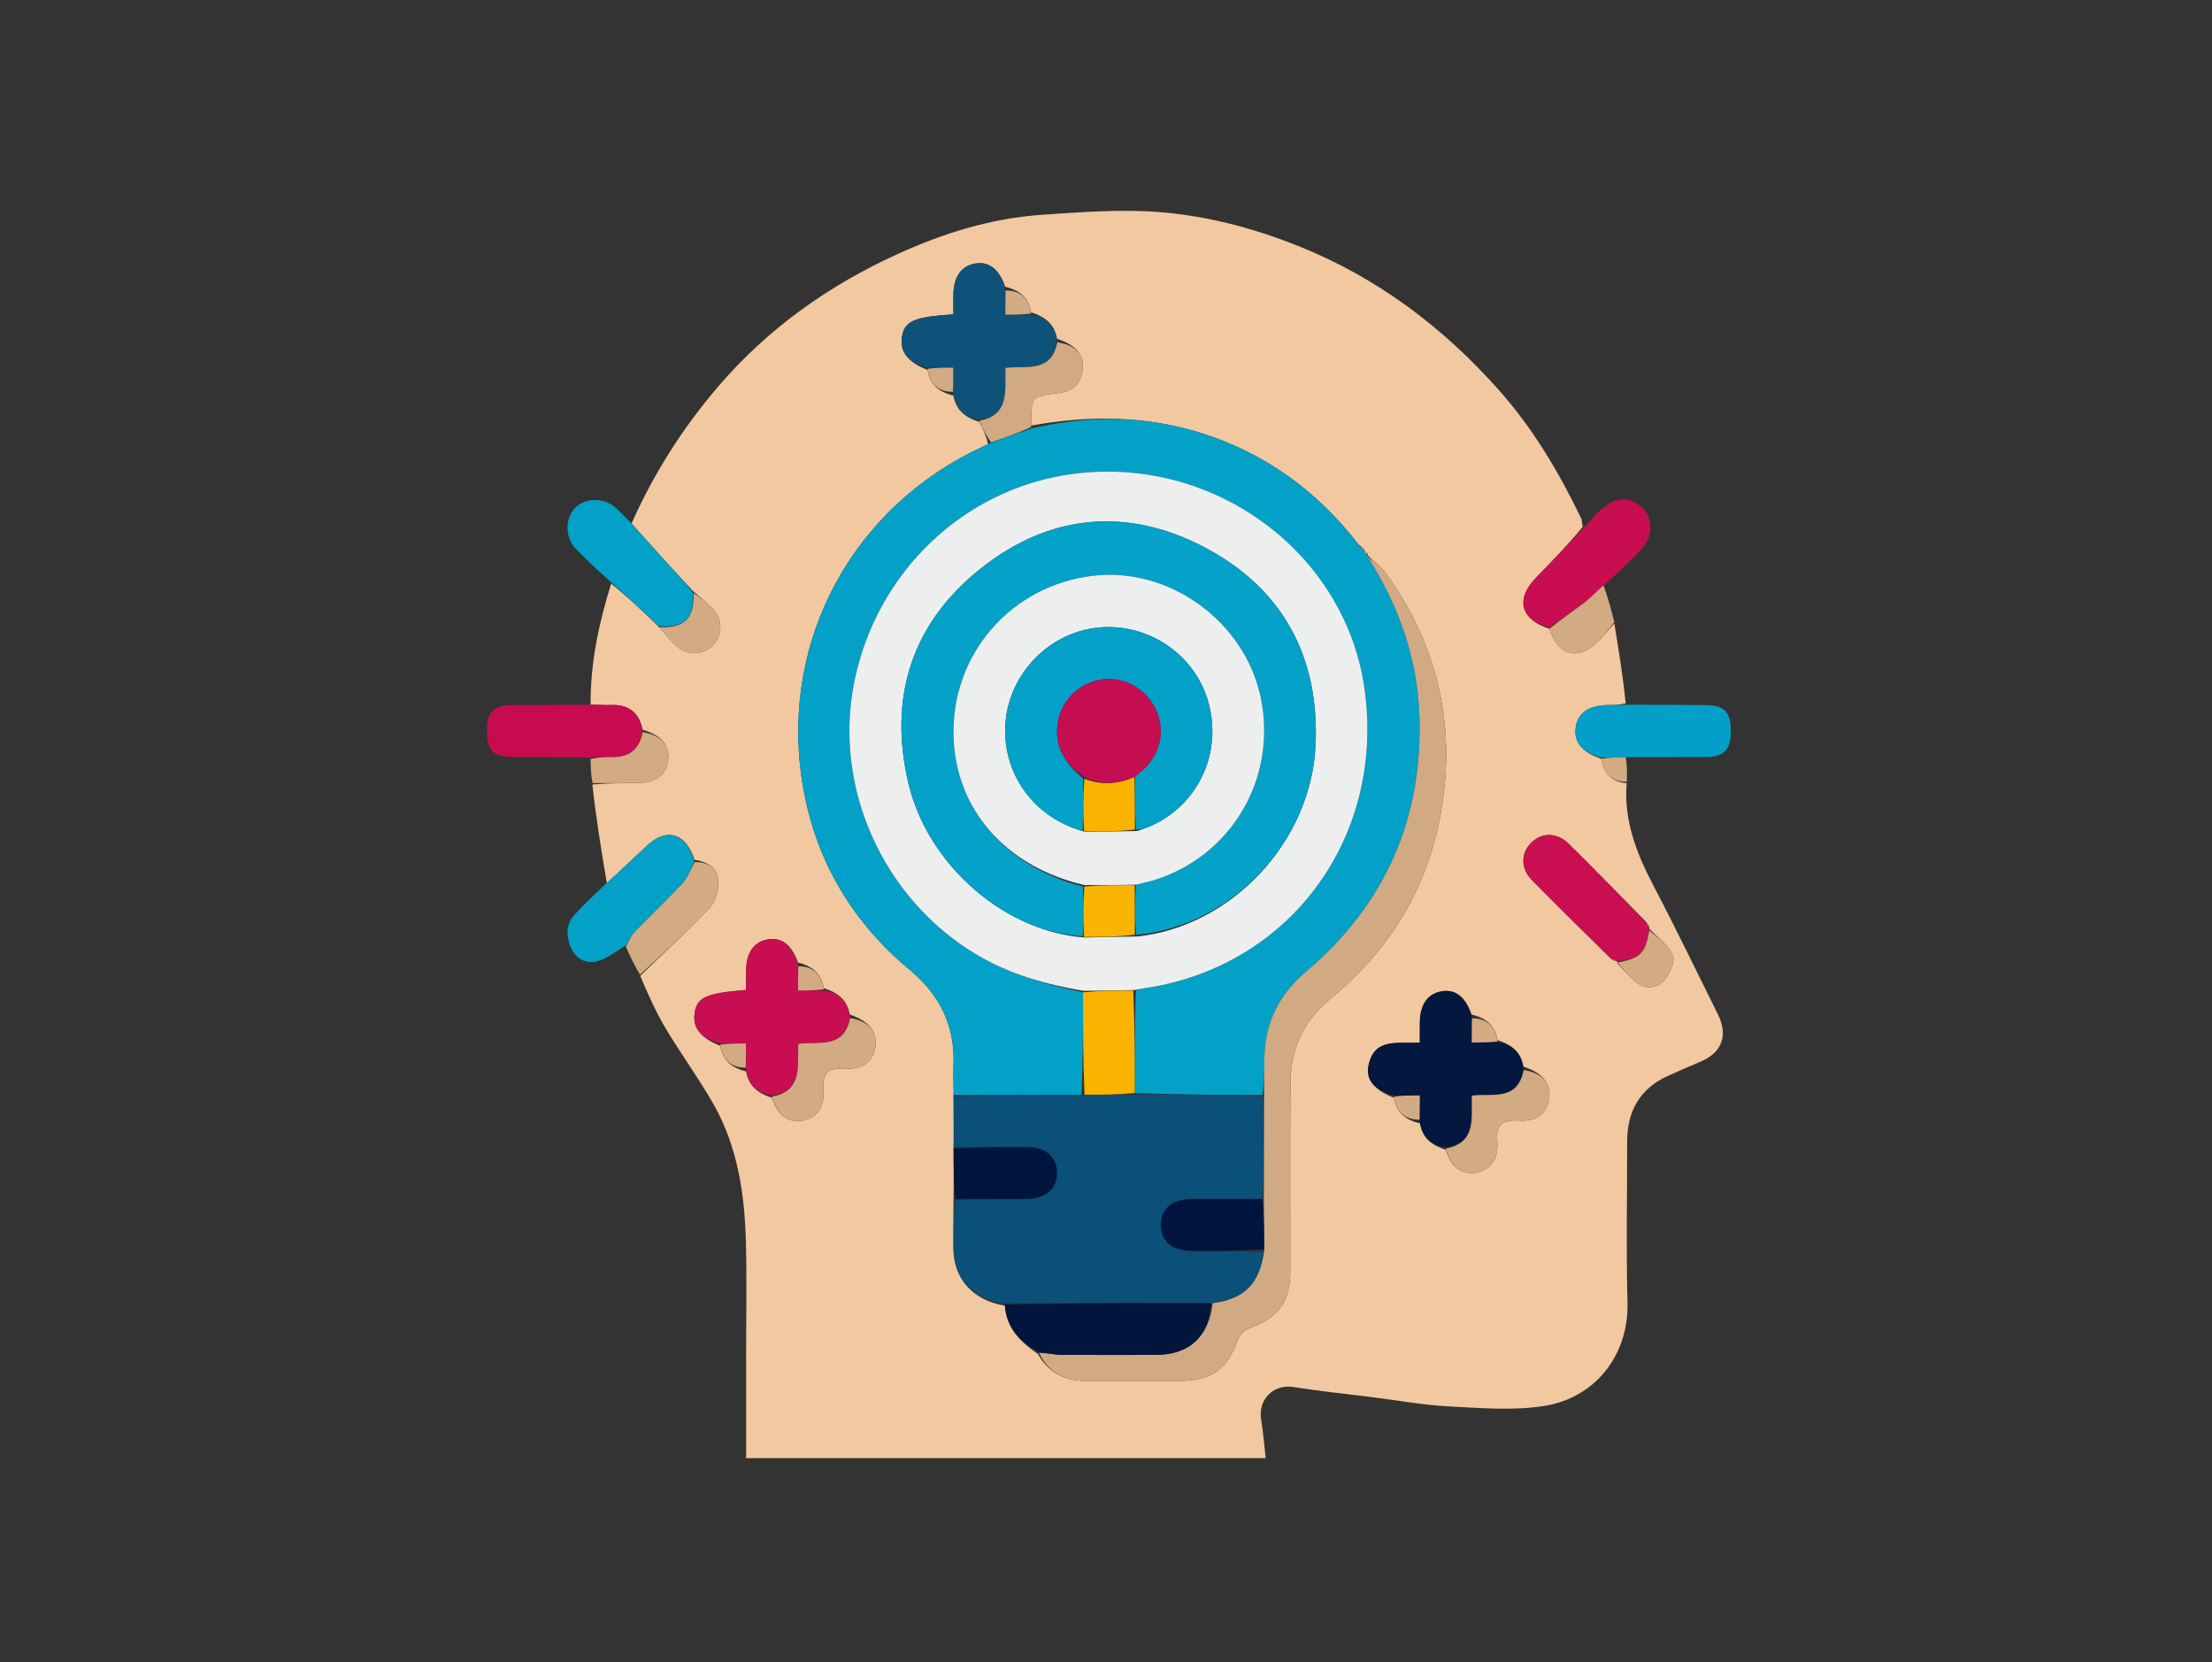 <?xml version="1.0" standalone="no"?>
<!DOCTYPE svg PUBLIC "-//W3C//DTD SVG 1.0//EN" "http://www.w3.org/TR/2001/REC-SVG-20010904/DTD/svg10.dtd">
<svg xmlns="http://www.w3.org/2000/svg" xmlns:xlink="http://www.w3.org/1999/xlink" id="body_1" width="358" height="269">

<rect width="100%" height="100%" fill="#333333" stroke="none"/>

<g transform="matrix(0.699 0 0 0.701 0 0)">
	<g transform="matrix(0.75 0 0 0.75 64 -0)">
        <path d="M278 513C 185.356 513 93.212 513 1.034 513C 1.034 342.397 1.034 171.795 1.034 1.096C 171.561 1.096 342.122 1.096 512.841 1.096C 512.841 171.667 512.841 342.333 512.841 513C 434.795 513 356.647 513 278 513zM417.924 233.028C 425.709 233.019 433.494 233.043 441.278 232.988C 446.87 232.949 448.946 230.821 448.999 225.263C 449.058 219.226 447.095 217.073 441.335 217.009C 433.223 216.918 425.111 216.888 417 215.971C 415.679 207.942 414.359 199.914 413.025 191.071C 412.023 187.425 411.022 183.778 410.622 179.822C 414.388 176.058 418.284 172.413 421.879 168.492C 424.869 165.23 424.909 159.674 422.102 156.691C 419.003 153.398 415.009 152.801 411.313 155.067C 408.423 156.838 406.197 159.69 403.079 161.505C 402.996 160.849 403.078 160.114 402.806 159.549C 395.947 145.337 387.877 131.799 377.38 120.03C 360.216 100.784 340.057 85.575 315.854 75.87C 301.756 70.216 287.217 66.387 272.248 65.248C 260.428 64.349 248.415 65.303 236.532 66.088C 220.88 67.122 205.957 71.74 191.811 78.167C 170.559 87.822 151.785 101.036 136.389 118.955C 125.381 131.768 116.482 145.745 109.149 160.69C 107.639 159.169 106.217 157.545 104.599 156.148C 100.963 153.004 95.199 153.172 92.128 156.394C 89.084 159.587 89.083 165.437 92.378 168.854C 95.811 172.415 99.471 175.758 102.993 179.975C 99.469 192.016 96.905 204.213 96.07 216.969C 88.411 216.98 80.751 216.966 73.092 217.009C 67.009 217.043 65.011 219.042 65.002 224.965C 64.992 230.93 66.975 232.937 73.022 232.993C 81.011 233.067 89.001 233.105 96.99 234.024C 97.043 236.359 97.096 238.693 97.016 241.887C 98.678 251.868 100.34 261.849 101.388 272.13C 98.326 275.182 95.18 278.156 92.225 281.308C 89.465 284.25 89.324 287.695 90.788 291.345C 92.332 295.198 95.565 296.757 99.113 295.824C 102.223 295.007 104.937 292.679 107.965 291.76C 109.277 294.513 110.589 297.267 112.022 300.76C 114.745 306.071 117.194 311.546 120.254 316.655C 124.895 324.404 130.276 331.717 134.776 339.542C 142.341 352.697 144.552 367.319 144.936 382.212C 145.249 394.37 145 406.542 145 418.709C 145 428.664 145 438.619 145 448.772C 198.485 448.772 251.552 448.772 305.406 448.772C 304.929 444.632 304.645 440.757 304.005 436.942C 302.965 430.733 307.803 425.93 313.889 426.879C 321.945 428.136 330.065 428.985 338.159 430C 346.089 430.994 353.997 432.439 361.958 432.846C 371.766 433.348 381.813 434.221 391.407 432.709C 407.077 430.24 417.518 417.111 417.096 400.953C 416.665 384.465 417.018 367.957 416.993 351.457C 416.979 342.112 420.791 335.148 429.466 331.187C 432.842 329.646 436.252 328.178 439.672 326.737C 446.271 323.955 448.248 318.663 445.024 312.206C 438.433 299.008 432.039 285.705 425.158 272.66C 419.9 262.692 415.926 252.547 416.977 240.163C 416.983 237.831 416.989 235.5 417.924 233.028z" stroke="none" fill="none" />
        <path d="M102.003 271.83C 100.34 261.849 98.678 251.868 97.541 241.448C 102.563 241.005 107.06 241.042 111.556 240.99C 117.153 240.926 120.365 238.508 120.932 234.035C 121.522 229.385 118.839 226.257 113.07 224.604C 111.915 219.03 108.582 216.841 103.413 216.98C 101.279 217.038 99.139 216.895 97.001 216.843C 96.905 204.213 99.469 192.016 103.34 179.622C 108.475 183.745 113.264 188.22 118.172 193.025C 120.098 195.268 121.745 197.373 123.749 199.049C 127.093 201.844 131.651 201.607 134.579 198.795C 137.506 195.984 137.974 191.321 135.216 188.007C 133.353 185.768 130.905 184.016 128.498 181.81C 125.47 178.538 122.645 175.52 119.863 172.462C 116.436 168.696 113.044 164.897 109.637 161.113C 116.482 145.745 125.381 131.768 136.389 118.955C 151.785 101.036 170.559 87.822 191.811 78.167C 205.957 71.74 220.88 67.122 236.532 66.088C 248.415 65.303 260.428 64.349 272.248 65.248C 287.217 66.387 301.756 70.216 315.854 75.87C 340.057 85.575 360.216 100.784 377.38 120.03C 387.877 131.799 395.947 145.337 402.806 159.549C 403.078 160.114 402.996 160.849 403.285 162.142C 398.622 167.779 393.757 172.782 388.883 177.777C 382.401 184.419 384.061 190.685 392.988 193.517C 395.58 201.737 401.788 203.405 407.692 197.743C 409.595 195.918 411.263 193.846 413.038 191.886C 414.359 199.914 415.679 207.942 416.549 216.469C 414.45 216.978 412.803 216.984 411.156 216.998C 405.045 217.05 401.572 219.522 401.068 224.175C 400.59 228.585 403.226 231.577 409.004 233.521C 409.791 238.271 412.408 240.641 416.836 241.031C 415.926 252.547 419.9 262.692 425.158 272.66C 432.039 285.705 438.433 299.008 445.024 312.206C 448.248 318.663 446.271 323.955 439.672 326.737C 436.252 328.178 432.842 329.646 429.466 331.187C 420.791 335.148 416.979 342.112 416.993 351.457C 417.018 367.957 416.665 384.465 417.096 400.953C 417.518 417.111 407.077 430.24 391.407 432.709C 381.813 434.221 371.766 433.348 361.958 432.846C 353.997 432.439 346.089 430.994 338.159 430C 330.065 428.985 321.945 428.136 313.889 426.879C 307.803 425.93 302.965 430.733 304.005 436.942C 304.645 440.757 304.929 444.632 305.406 448.772C 251.552 448.772 198.485 448.772 145 448.772C 145 438.619 145 428.664 145 418.709C 145 406.542 145.249 394.37 144.936 382.212C 144.552 367.319 142.341 352.697 134.776 339.542C 130.276 331.717 124.895 324.404 120.254 316.655C 117.194 311.546 114.745 306.071 112.31 300.347C 119.73 293.116 127.109 286.527 133.838 279.331C 135.739 277.298 136.642 273.406 136.382 270.512C 136.063 266.965 132.848 265.187 129.072 264.624C 126.283 256.194 120.371 254.633 114.304 260.358C 110.226 264.205 106.105 268.007 102.003 271.83zM335.583 168.757C 335.265 168.522 334.947 168.287 334.134 167.647C 321.351 151.126 305.176 139.382 285.163 133.174C 267.905 127.819 250.466 127.845 232.975 130.985C 233.042 121.949 233.045 121.972 241.593 120.948C 245.978 120.422 248.542 117.921 248.936 113.511C 249.338 109.012 246.691 106.214 240.984 104.251C 240.21 99.766 237.365 97.504 232.981 96.119C 232.201 91.738 229.604 89.343 224.986 88.251C 223.179 82.888 220.055 80.44 215.844 81.088C 211.513 81.754 209.082 85.105 208.999 90.572C 208.967 92.647 208.994 94.724 208.994 96.741C 196.526 97.531 193.69 98.893 193.068 104.085C 192.537 108.519 195.19 111.567 201.016 113.88C 201.789 118.271 204.407 120.644 209.011 121.747C 209.782 126.236 212.633 128.49 217.016 129.866C 218.079 131.974 219.141 134.082 219.711 136.684C 219.108 136.965 218.507 137.248 217.903 137.528C 178.091 155.958 155.713 196.698 162.206 239.933C 165.755 263.56 177.099 283.218 195.478 298.462C 204.942 306.311 209.555 315.835 209.023 328.028C 208.892 331.012 209.107 334.011 209.026 337.929C 209.072 342.958 209.118 347.987 209.02 353.94C 209.068 358.954 209.116 363.969 209.026 369.913C 209.018 374.696 208.953 379.48 209.013 384.261C 209.134 393.837 215.241 400.288 224.906 401.851C 225.338 408.666 229.468 412.863 235.11 416.752C 238.398 422.493 243.414 425.055 249.959 425.014C 259.614 424.953 269.27 425.008 278.925 424.996C 288.76 424.984 293.56 421.449 296.819 412.291C 297.316 410.895 298.809 409.352 300.193 408.853C 309.447 405.521 312.989 400.783 312.995 391.03C 313.008 371.719 312.883 352.408 313.048 333.098C 313.136 322.747 317.198 314.066 325.314 307.454C 346.837 289.919 358.689 267.105 360.822 239.644C 362.609 216.641 356.23 195.53 342.743 176.725C 341.185 174.554 338.865 172.93 336.966 171.016C 336.966 171.016 336.945 171.09 336.904 170.453C 336.463 170.053 336.022 169.653 335.72 169.19C 335.72 169.19 335.755 169.339 335.583 168.757zM412.399 295.452C 412.76 295.573 413.121 295.693 413.739 295.765C 413.739 295.765 413.957 295.908 414.059 296.612C 415.994 298.56 417.755 300.734 419.906 302.403C 422.801 304.647 426.285 304.192 428.428 301.697C 430.131 299.715 431.881 295.962 431.082 294.051C 429.767 290.903 426.41 288.607 423.77 285.735C 423.77 285.735 423.82 285.48 423.73 284.905C 423.499 284.603 423.267 284.301 422.605 283.49C 414.771 275.579 407.011 267.594 399.07 259.793C 395.359 256.145 390.783 256.119 387.493 259.268C 384.19 262.43 384.005 267.196 387.57 270.828C 395.599 279.01 403.846 286.979 412.399 295.452zM145 329.755C 145.795 334.223 148.633 336.492 153.014 337.879C 154.758 343.219 157.834 345.573 162.214 344.919C 166.611 344.263 169.31 341.034 168.883 335.434C 168.466 329.965 170.585 328.594 175.66 328.897C 181.168 329.227 184.401 326.45 184.936 321.987C 185.493 317.337 182.823 314.241 176.994 312.247C 176.2 307.783 173.372 305.502 168.985 304.119C 168.202 299.739 165.598 297.348 160.997 296.242C 159.168 290.882 156.066 288.456 151.858 289.094C 147.526 289.75 145.09 293.088 145 298.538C 144.966 300.607 144.994 302.677 144.994 304.671C 132.383 305.694 129.672 307.014 129.072 312.1C 128.551 316.524 131.193 319.559 137.013 321.881C 137.788 326.271 140.413 328.639 145 329.755zM376.981 320.119C 376.201 315.737 373.603 313.343 368.98 312.251C 367.192 306.887 364.053 304.427 359.832 305.082C 355.496 305.754 353.076 309.107 352.998 314.593C 352.968 316.674 352.993 318.755 352.993 320.845C 346.336 321.379 338.895 319.082 337.121 328.084C 336.256 332.469 339.185 335.579 345.016 337.88C 345.788 342.273 348.408 344.644 353.018 345.746C 353.768 350.255 356.636 352.491 361.017 353.878C 362.754 359.216 365.833 361.573 370.214 360.919C 374.612 360.263 377.31 357.034 376.883 351.433C 376.466 345.961 378.589 344.595 383.661 344.897C 389.169 345.226 392.402 342.448 392.936 337.984C 393.493 333.33 390.816 330.231 384.98 328.254C 384.224 323.753 381.368 321.502 376.981 320.119z" stroke="none" fill="#F2C8A0" fill-rule="nonzero" />
        <path d="M392.963 193.155C 384.061 190.685 382.401 184.419 388.883 177.777C 393.757 172.782 398.622 167.779 403.583 162.42C 406.197 159.69 408.423 156.838 411.313 155.067C 415.009 152.801 419.003 153.398 422.102 156.691C 424.909 159.674 424.869 165.23 421.879 168.492C 418.284 172.413 414.388 176.058 409.991 180.021C 407.578 181.933 405.936 183.828 403.985 185.32C 400.407 188.057 396.647 190.557 392.963 193.155z" stroke="none" fill="#C90D51" fill-rule="nonzero" />
        <path d="M109.393 160.901C 113.044 164.897 116.436 168.696 119.863 172.462C 122.645 175.52 125.47 178.538 128.534 182.223C 129.073 190.451 125.887 193.365 118.052 192.695C 113.264 188.22 108.475 183.745 103.359 179.233C 99.471 175.758 95.811 172.415 92.378 168.854C 89.083 165.437 89.084 159.587 92.128 156.394C 95.199 153.172 100.963 153.004 104.599 156.148C 106.217 157.545 107.639 159.169 109.393 160.901z" stroke="none" fill="#03A0C7" fill-rule="nonzero" />
        <path d="M101.696 271.98C 106.105 268.007 110.226 264.205 114.304 260.358C 120.371 254.633 126.283 256.194 128.992 264.984C 127.791 267.797 126.924 270.202 125.321 271.921C 120.615 276.971 115.567 281.701 110.766 286.666C 109.568 287.905 108.795 289.556 107.826 291.018C 104.937 292.679 102.223 295.007 99.113 295.824C 95.565 296.757 92.332 295.198 90.788 291.345C 89.324 287.695 89.465 284.25 92.225 281.308C 95.18 278.156 98.326 275.182 101.696 271.98z" stroke="none" fill="#03A0C7" fill-rule="nonzero" />
        <path d="M96.536 216.906C 99.139 216.895 101.279 217.038 103.413 216.98C 108.582 216.841 111.915 219.03 112.994 224.971C 111.964 230.954 108.618 233.149 103.428 233.021C 101.285 232.968 99.137 233.106 96.991 233.158C 89.001 233.105 81.011 233.067 73.022 232.993C 66.975 232.937 64.992 230.93 65.002 224.965C 65.011 219.042 67.009 217.043 73.092 217.009C 80.751 216.966 88.411 216.98 96.536 216.906z" stroke="none" fill="#C80B50" fill-rule="nonzero" />
        <path d="M408.984 233.162C 403.226 231.577 400.59 228.585 401.068 224.175C 401.572 219.522 405.045 217.05 411.156 216.998C 412.803 216.984 414.45 216.978 416.548 216.9C 425.111 216.888 433.223 216.918 441.335 217.009C 447.095 217.073 449.058 219.226 448.999 225.263C 448.946 230.821 446.87 232.949 441.278 232.988C 433.494 233.043 425.709 233.019 417.019 233.033C 413.737 233.08 411.361 233.121 408.984 233.162z" stroke="none" fill="#02A0C8" fill-rule="nonzero" />
        <path d="M107.896 291.389C 108.795 289.556 109.568 287.905 110.766 286.666C 115.567 281.701 120.615 276.971 125.321 271.921C 126.924 270.202 127.791 267.797 129.075 265.345C 132.848 265.187 136.063 266.965 136.382 270.512C 136.642 273.406 135.739 277.298 133.838 279.331C 127.109 286.527 119.73 293.116 112.25 299.978C 110.589 297.267 109.277 294.513 107.896 291.389z" stroke="none" fill="#D3AB83" fill-rule="nonzero" />
        <path d="M96.991 233.591C 99.137 233.106 101.285 232.968 103.428 233.021C 108.618 233.149 111.964 230.954 113.076 225.331C 118.839 226.257 121.522 229.385 120.932 234.035C 120.365 238.508 117.153 240.926 111.556 240.99C 107.06 241.042 102.563 241.005 97.608 241.018C 97.096 238.693 97.043 236.359 96.991 233.591z" stroke="none" fill="#D3AB83" fill-rule="nonzero" />
        <path d="M392.988 193.517C 396.647 190.557 400.407 188.057 403.985 185.32C 405.936 183.828 407.578 181.933 409.69 180.175C 411.022 183.778 412.023 187.425 413.032 191.479C 411.263 193.846 409.595 195.918 407.692 197.743C 401.788 203.405 395.58 201.737 392.988 193.517z" stroke="none" fill="#D3AB83" fill-rule="nonzero" />
        <path d="M409.004 233.521C 411.361 233.121 413.737 233.08 416.555 233.104C 416.989 235.5 416.983 237.831 416.907 240.597C 412.408 240.641 409.791 238.271 409.004 233.521z" stroke="none" fill="#D3AB83" fill-rule="nonzero" />
        <path d="M232.953 131.892C 250.466 127.845 267.905 127.819 285.163 133.174C 305.176 139.382 321.351 151.126 334.488 168.133C 335.146 168.859 335.45 169.099 335.755 169.339C 335.755 169.339 335.72 169.19 335.713 169.52C 336.12 170.263 336.533 170.676 336.945 171.09C 336.945 171.09 336.966 171.016 336.982 171.383C 346.493 186.441 352.194 202.483 352.846 219.973C 354.036 251.941 342.278 278.442 317.81 299.081C 309.182 306.358 304.958 315.353 304.994 326.522C 305.005 330.014 304.892 333.505 304.378 336.997C 290.941 336.951 277.962 336.903 264.989 336.399C 264.989 325.608 264.984 315.273 265.334 304.768C 266.176 304.487 266.658 304.336 267.15 304.268C 312.307 298.089 342.089 258.459 336.012 212.631C 330.403 170.328 289.605 140.093 245.903 145.85C 212.312 150.275 185.216 176.002 178.384 209.957C 171.845 242.454 187.32 276.669 216.154 293.802C 226.352 299.861 237.475 302.968 249.013 305.411C 249.009 316.208 249.013 326.532 248.55 336.901C 235.109 336.965 222.136 336.984 209.163 337.003C 209.107 334.011 208.892 331.012 209.023 328.028C 209.555 315.835 204.942 306.311 195.478 298.462C 177.099 283.218 165.755 263.56 162.206 239.933C 155.713 196.698 178.091 155.958 217.903 137.528C 218.507 137.248 219.108 136.965 220.323 136.395C 224.941 134.701 228.947 133.297 232.953 131.892z" stroke="none" fill="#03A1C8" fill-rule="nonzero" />
        <path d="M209.094 337.466C 222.136 336.984 235.109 336.965 249.014 336.963C 254.958 336.938 259.971 336.897 264.983 336.855C 277.962 336.903 290.941 336.951 304.442 337.462C 304.922 348.289 304.878 358.651 304.377 369.009C 296.766 369.003 289.611 368.955 282.458 369.014C 276.496 369.062 273.056 372.021 273.029 376.957C 273.002 381.907 276.443 384.934 282.374 384.984C 289.86 385.047 297.347 384.992 304.888 385.38C 303.57 395.194 298.763 399.824 288.572 401.058C 267.013 401.039 245.922 401.05 224.831 401.061C 215.241 400.288 209.134 393.837 209.013 384.261C 208.953 379.48 209.018 374.696 209.553 369.453C 217.233 368.995 224.387 369.045 231.54 368.986C 237.502 368.936 240.943 365.974 240.969 361.039C 240.996 356.092 237.55 353.064 231.622 353.016C 224.137 352.955 216.65 353.011 209.164 353.017C 209.118 347.987 209.072 342.958 209.094 337.466z" stroke="none" fill="#0A5078" fill-rule="nonzero" />
        <path d="M289.042 401.088C 298.763 399.824 303.57 395.194 304.958 384.918C 304.927 379.046 304.881 374.029 304.835 369.012C 304.878 358.651 304.922 348.289 304.901 337.462C 304.892 333.505 305.005 330.014 304.994 326.522C 304.958 315.353 309.182 306.358 317.81 299.081C 342.278 278.442 354.036 251.941 352.846 219.973C 352.194 202.483 346.493 186.441 336.948 171.401C 338.865 172.93 341.185 174.554 342.743 176.725C 356.23 195.53 362.609 216.641 360.822 239.644C 358.689 267.105 346.837 289.919 325.314 307.454C 317.198 314.066 313.136 322.747 313.048 333.098C 312.883 352.408 313.008 371.719 312.995 391.03C 312.989 400.783 309.447 405.521 300.193 408.853C 298.809 409.352 297.316 410.895 296.819 412.291C 293.56 421.449 288.76 424.984 278.925 424.996C 269.27 425.008 259.614 424.953 249.959 425.014C 243.414 425.055 238.398 422.493 235.463 416.435C 237.942 416.413 240.065 416.942 242.193 416.962C 251.996 417.053 261.8 417.038 271.604 416.993C 281.842 416.946 287.83 411.447 289.042 401.088z" stroke="none" fill="#D1AA83" fill-rule="nonzero" />
        <path d="M216.967 129.151C 212.633 128.49 209.782 126.236 208.985 120.941C 208.958 117.876 208.958 115.616 208.958 113.161C 205.889 113.161 203.429 113.161 200.968 113.161C 195.19 111.567 192.537 108.519 193.068 104.085C 193.69 98.893 196.526 97.531 208.994 96.741C 208.994 94.724 208.967 92.647 208.999 90.572C 209.082 85.105 211.513 81.754 215.844 81.088C 220.055 80.44 223.179 82.888 225.014 89.057C 225.042 92.124 225.042 94.384 225.042 96.838C 228.111 96.838 230.571 96.838 233.031 96.838C 237.365 97.504 240.21 99.766 240.986 104.974C 239.184 115.089 231.159 112.374 225.069 113.25C 224.874 120.189 226.504 127.68 216.967 129.151z" stroke="none" fill="#0E5279" fill-rule="nonzero" />
        <path d="M360.97 353.154C 356.636 352.491 353.768 350.255 352.991 344.94C 352.965 341.8 352.965 339.466 352.965 337.16C 349.797 337.16 347.383 337.16 344.969 337.16C 339.185 335.579 336.256 332.469 337.121 328.084C 338.895 319.082 346.336 321.379 352.993 320.845C 352.993 318.755 352.968 316.674 352.998 314.593C 353.076 309.107 355.496 305.754 359.832 305.082C 364.053 304.427 367.192 306.887 369.007 313.058C 369.034 316.2 369.034 318.534 369.034 320.838C 372.203 320.838 374.618 320.838 377.032 320.838C 381.368 321.502 384.224 323.753 384.983 328.976C 383.168 339.13 375.155 336.405 369.058 337.203C 368.868 344.163 370.563 351.675 360.97 353.154z" stroke="none" fill="#04173E" fill-rule="nonzero" />
        <path d="M136.962 321.162C 131.193 319.559 128.551 316.524 129.072 312.1C 129.672 307.014 132.383 305.694 144.994 304.671C 144.994 302.677 144.966 300.607 145 298.538C 145.09 293.088 147.526 289.75 151.858 289.094C 156.066 288.456 159.168 290.882 161.024 297.049C 161.052 300.097 161.052 302.338 161.052 304.837C 164.158 304.837 166.599 304.837 169.04 304.837C 173.372 305.502 176.2 307.783 177 312.972C 175.251 323.096 167.177 320.339 161.106 321.312C 160.859 328.222 162.497 335.74 152.963 337.156C 148.633 336.492 145.795 334.223 144.974 328.95C 144.947 325.904 144.947 323.663 144.947 321.162C 141.843 321.162 139.402 321.162 136.962 321.162z" stroke="none" fill="#C90D51" fill-rule="nonzero" />
        <path d="M288.572 401.058C 287.83 411.447 281.842 416.946 271.604 416.993C 261.8 417.038 251.996 417.053 242.193 416.962C 240.065 416.942 237.942 416.413 235.398 416.101C 229.468 412.863 225.338 408.666 224.869 401.456C 245.922 401.05 267.013 401.039 288.572 401.058z" stroke="none" fill="#02153D" fill-rule="nonzero" />
        <path d="M413.957 295.908C 413.957 295.908 413.739 295.765 413.427 295.558C 412.744 295.245 412.374 295.14 412.003 295.034C 403.846 286.979 395.599 279.01 387.57 270.828C 384.005 267.196 384.19 262.43 387.493 259.268C 390.783 256.119 395.359 256.145 399.07 259.793C 407.011 267.594 414.771 275.579 422.856 284.035C 423.345 284.88 423.582 285.18 423.82 285.48C 423.82 285.48 423.77 285.735 423.773 286.222C 422.59 293.51 421.165 294.845 413.957 295.908z" stroke="none" fill="#C90F52" fill-rule="nonzero" />
        <path d="M209.092 353.478C 216.65 353.011 224.137 352.955 231.622 353.016C 237.55 353.064 240.996 356.092 240.969 361.039C 240.943 365.974 237.502 368.936 231.54 368.986C 224.387 369.045 217.233 368.995 209.622 368.988C 209.116 363.969 209.068 358.954 209.092 353.478z" stroke="none" fill="#00153D" fill-rule="nonzero" />
        <path d="M360.993 353.516C 370.563 351.675 368.868 344.163 369.058 337.203C 375.155 336.405 383.168 339.13 385.068 329.334C 390.816 330.231 393.493 333.33 392.936 337.984C 392.402 342.448 389.169 345.226 383.661 344.897C 378.589 344.595 376.466 345.961 376.883 351.433C 377.31 357.034 374.612 360.263 370.214 360.919C 365.833 361.573 362.754 359.216 360.993 353.516z" stroke="none" fill="#D3AB83" fill-rule="nonzero" />
        <path d="M152.988 337.517C 162.497 335.74 160.859 328.222 161.106 321.312C 167.177 320.339 175.251 323.096 177.08 313.33C 182.823 314.241 185.493 317.337 184.936 321.987C 184.401 326.45 181.168 329.227 175.66 328.897C 170.585 328.594 168.466 329.965 168.883 335.434C 169.31 341.034 166.611 344.263 162.214 344.919C 157.834 345.573 154.758 343.219 152.988 337.517z" stroke="none" fill="#D3AB83" fill-rule="nonzero" />
        <path d="M216.991 129.508C 226.504 127.68 224.874 120.189 225.069 113.25C 231.159 112.374 239.184 115.089 241.068 105.332C 246.691 106.214 249.338 109.012 248.936 113.511C 248.542 117.921 245.978 120.422 241.593 120.948C 233.045 121.972 233.042 121.949 232.964 131.439C 228.947 133.297 224.941 134.701 220.569 136.148C 219.141 134.082 218.079 131.974 216.991 129.508z" stroke="none" fill="#D1AA83" fill-rule="nonzero" />
        <path d="M118.172 193.025C 125.887 193.365 129.073 190.451 128.755 182.459C 130.905 184.016 133.353 185.768 135.216 188.007C 137.974 191.321 137.506 195.984 134.579 198.795C 131.651 201.607 127.093 201.844 123.749 199.049C 121.745 197.373 120.098 195.268 118.172 193.025z" stroke="none" fill="#D3AB83" fill-rule="nonzero" />
        <path d="M414.008 296.26C 421.165 294.845 422.59 293.51 423.844 286.331C 426.41 288.607 429.767 290.903 431.082 294.051C 431.881 295.962 430.131 299.715 428.428 301.697C 426.285 304.192 422.801 304.647 419.906 302.403C 417.755 300.734 415.994 298.56 414.008 296.26z" stroke="none" fill="#D3AB83" fill-rule="nonzero" />
        <path d="M169.012 304.478C 166.599 304.837 164.158 304.837 161.052 304.837C 161.052 302.338 161.052 300.097 161.107 297.409C 165.598 297.348 168.202 299.739 169.012 304.478z" stroke="none" fill="#D3AB83" fill-rule="nonzero" />
        <path d="M200.992 113.521C 203.429 113.161 205.889 113.161 208.958 113.161C 208.958 115.616 208.958 117.876 208.899 120.584C 204.407 120.644 201.789 118.271 200.992 113.521z" stroke="none" fill="#D3AB83" fill-rule="nonzero" />
        <path d="M377.007 320.479C 374.618 320.838 372.203 320.838 369.034 320.838C 369.034 318.534 369.034 316.2 369.097 313.417C 373.603 313.343 376.201 315.737 377.007 320.479z" stroke="none" fill="#D3AB83" fill-rule="nonzero" />
        <path d="M136.987 321.521C 139.402 321.162 141.843 321.162 144.947 321.162C 144.947 323.663 144.947 325.904 144.893 328.592C 140.413 328.639 137.788 326.271 136.987 321.521z" stroke="none" fill="#D3AB83" fill-rule="nonzero" />
        <path d="M344.992 337.52C 347.383 337.16 349.797 337.16 352.965 337.16C 352.965 339.466 352.965 341.8 352.903 344.583C 348.408 344.644 345.788 342.273 344.992 337.52z" stroke="none" fill="#D3AB83" fill-rule="nonzero" />
        <path d="M233.006 96.479C 230.571 96.838 228.111 96.838 225.042 96.838C 225.042 94.384 225.042 92.124 225.101 89.416C 229.604 89.343 232.201 91.738 233.006 96.479z" stroke="none" fill="#D3AB83" fill-rule="nonzero" />
        <path d="M336.925 170.771C 336.533 170.676 336.12 170.263 335.644 169.552C 336.022 169.653 336.463 170.053 336.925 170.771z" stroke="none" fill="#D1AA83" fill-rule="nonzero" />
        <path d="M412.201 295.243C 412.374 295.14 412.744 295.245 413.298 295.583C 413.121 295.693 412.76 295.573 412.201 295.243z" stroke="none" fill="#D3AB83" fill-rule="nonzero" />
        <path d="M423.775 285.192C 423.582 285.18 423.345 284.88 423.072 284.29C 423.267 284.301 423.499 284.603 423.775 285.192z" stroke="none" fill="#D3AB83" fill-rule="nonzero" />
        <path d="M335.669 169.048C 335.45 169.099 335.146 168.859 334.735 168.335C 334.947 168.287 335.265 168.522 335.669 169.048z" stroke="none" fill="#D1AA83" fill-rule="nonzero" />
        <path d="M249.021 304.938C 237.475 302.968 226.352 299.861 216.154 293.802C 187.32 276.669 171.845 242.454 178.384 209.957C 185.216 176.002 212.312 150.275 245.903 145.85C 289.605 140.093 330.403 170.328 336.012 212.631C 342.089 258.459 312.307 298.089 267.15 304.268C 266.658 304.336 266.176 304.487 264.872 304.706C 259.044 304.854 254.032 304.896 249.021 304.938zM265.882 288.225C 294.978 285.039 319.489 259.118 320.806 229.183C 321.999 202.051 310.56 181.024 286.509 168.437C 262.649 155.949 238.763 158.153 217.595 174.846C 196.094 191.803 188.781 214.677 195.173 241.322C 201.208 266.476 225.237 286.989 249.69 288.539C 254.805 288.408 259.92 288.276 265.882 288.225z" stroke="none" fill="#EDEFEF" fill-rule="nonzero" />
        <path d="M249.013 305.411C 254.032 304.896 259.044 304.854 264.517 304.875C 264.984 315.273 264.989 325.608 264.989 336.399C 259.971 336.897 254.958 336.938 249.482 336.917C 249.013 326.532 249.009 316.208 249.013 305.411z" stroke="none" fill="#FAB400" fill-rule="nonzero" />
        <path d="M304.377 369.009C 304.881 374.029 304.927 379.046 304.903 384.525C 297.347 384.992 289.86 385.047 282.374 384.984C 276.443 384.934 273.002 381.907 273.029 376.957C 273.056 372.021 276.496 369.062 282.458 369.014C 289.611 368.955 296.766 369.003 304.377 369.009z" stroke="none" fill="#00153D" fill-rule="nonzero" />
        <path d="M248.966 288.146C 225.237 286.989 201.208 266.476 195.173 241.322C 188.781 214.677 196.094 191.803 217.595 174.846C 238.763 158.153 262.649 155.949 286.509 168.437C 310.56 181.024 321.999 202.051 320.806 229.183C 319.489 259.118 294.978 285.039 265.443 287.709C 264.987 282.266 264.97 277.34 265.338 272.277C 267.341 271.763 268.985 271.472 270.574 270.995C 294.755 263.735 309.06 239.561 303.888 214.734C 299.011 191.316 275.719 174.439 252.098 177.206C 226.85 180.164 208.411 201.257 209.038 226.462C 209.6 249.03 225.024 266.747 249.029 272.859C 248.996 278.248 248.981 283.197 248.966 288.146z" stroke="none" fill="#04A1C9" fill-rule="nonzero" />
        <path d="M264.953 272.414C 264.97 277.34 264.987 282.266 265.02 287.668C 259.92 288.276 254.805 288.408 249.328 288.343C 248.981 283.197 248.996 278.248 249.435 272.843C 254.89 272.396 259.922 272.405 264.953 272.414z" stroke="none" fill="#FAB504" fill-rule="nonzero" />
        <path d="M265.338 272.277C 259.922 272.405 254.89 272.396 249.453 272.403C 225.024 266.747 209.6 249.03 209.038 226.462C 208.411 201.257 226.85 180.164 252.098 177.206C 275.719 174.439 299.011 191.316 303.888 214.734C 309.06 239.561 294.755 263.735 270.574 270.995C 268.985 271.472 267.341 271.763 265.338 272.277zM265.767 255.762C 267.015 255.311 268.289 254.921 269.506 254.4C 284.102 248.148 291.782 232.62 287.975 217.096C 284.311 202.15 269.968 191.894 254.395 193.085C 239.076 194.257 226.385 206.873 225.095 222.212C 223.783 237.806 233.654 251.695 249.738 256.051C 254.845 255.956 259.952 255.861 265.767 255.762z" stroke="none" fill="#EDEFEF" fill-rule="nonzero" />
        <path d="M248.943 255.767C 233.654 251.695 223.783 237.806 225.095 222.212C 226.385 206.873 239.076 194.257 254.395 193.085C 269.968 191.894 284.311 202.15 287.975 217.096C 291.782 232.62 284.102 248.148 269.506 254.4C 268.289 254.921 267.015 255.311 265.392 255.313C 264.982 249.629 264.946 244.393 265.159 238.915C 266.298 237.933 267.249 237.254 268.072 236.445C 273.143 231.459 274.413 224.424 271.411 218.187C 268.407 211.948 261.898 208.301 255.157 209.081C 248.451 209.856 242.768 214.887 241.369 221.627C 239.793 229.219 243.15 234.778 249.053 239.589C 248.994 245.287 248.968 250.527 248.943 255.767z" stroke="none" fill="#03A1C8" fill-rule="nonzero" />
        <path d="M264.911 239.158C 264.946 244.393 264.982 249.629 265.038 255.315C 259.952 255.861 254.845 255.956 249.34 255.909C 248.968 250.527 248.994 245.287 249.419 239.663C 254.871 241.862 259.897 241.251 264.911 239.158z" stroke="none" fill="#FAB400" fill-rule="nonzero" />
        <path d="M265.159 238.915C 259.897 241.251 254.871 241.862 249.453 239.205C 243.15 234.778 239.793 229.219 241.369 221.627C 242.768 214.887 248.451 209.856 255.157 209.081C 261.898 208.301 268.407 211.948 271.411 218.187C 274.413 224.424 273.143 231.459 268.072 236.445C 267.249 237.254 266.298 237.933 265.159 238.915z" stroke="none" fill="#C50D52" fill-rule="nonzero" />
	</g>
</g>
</svg>